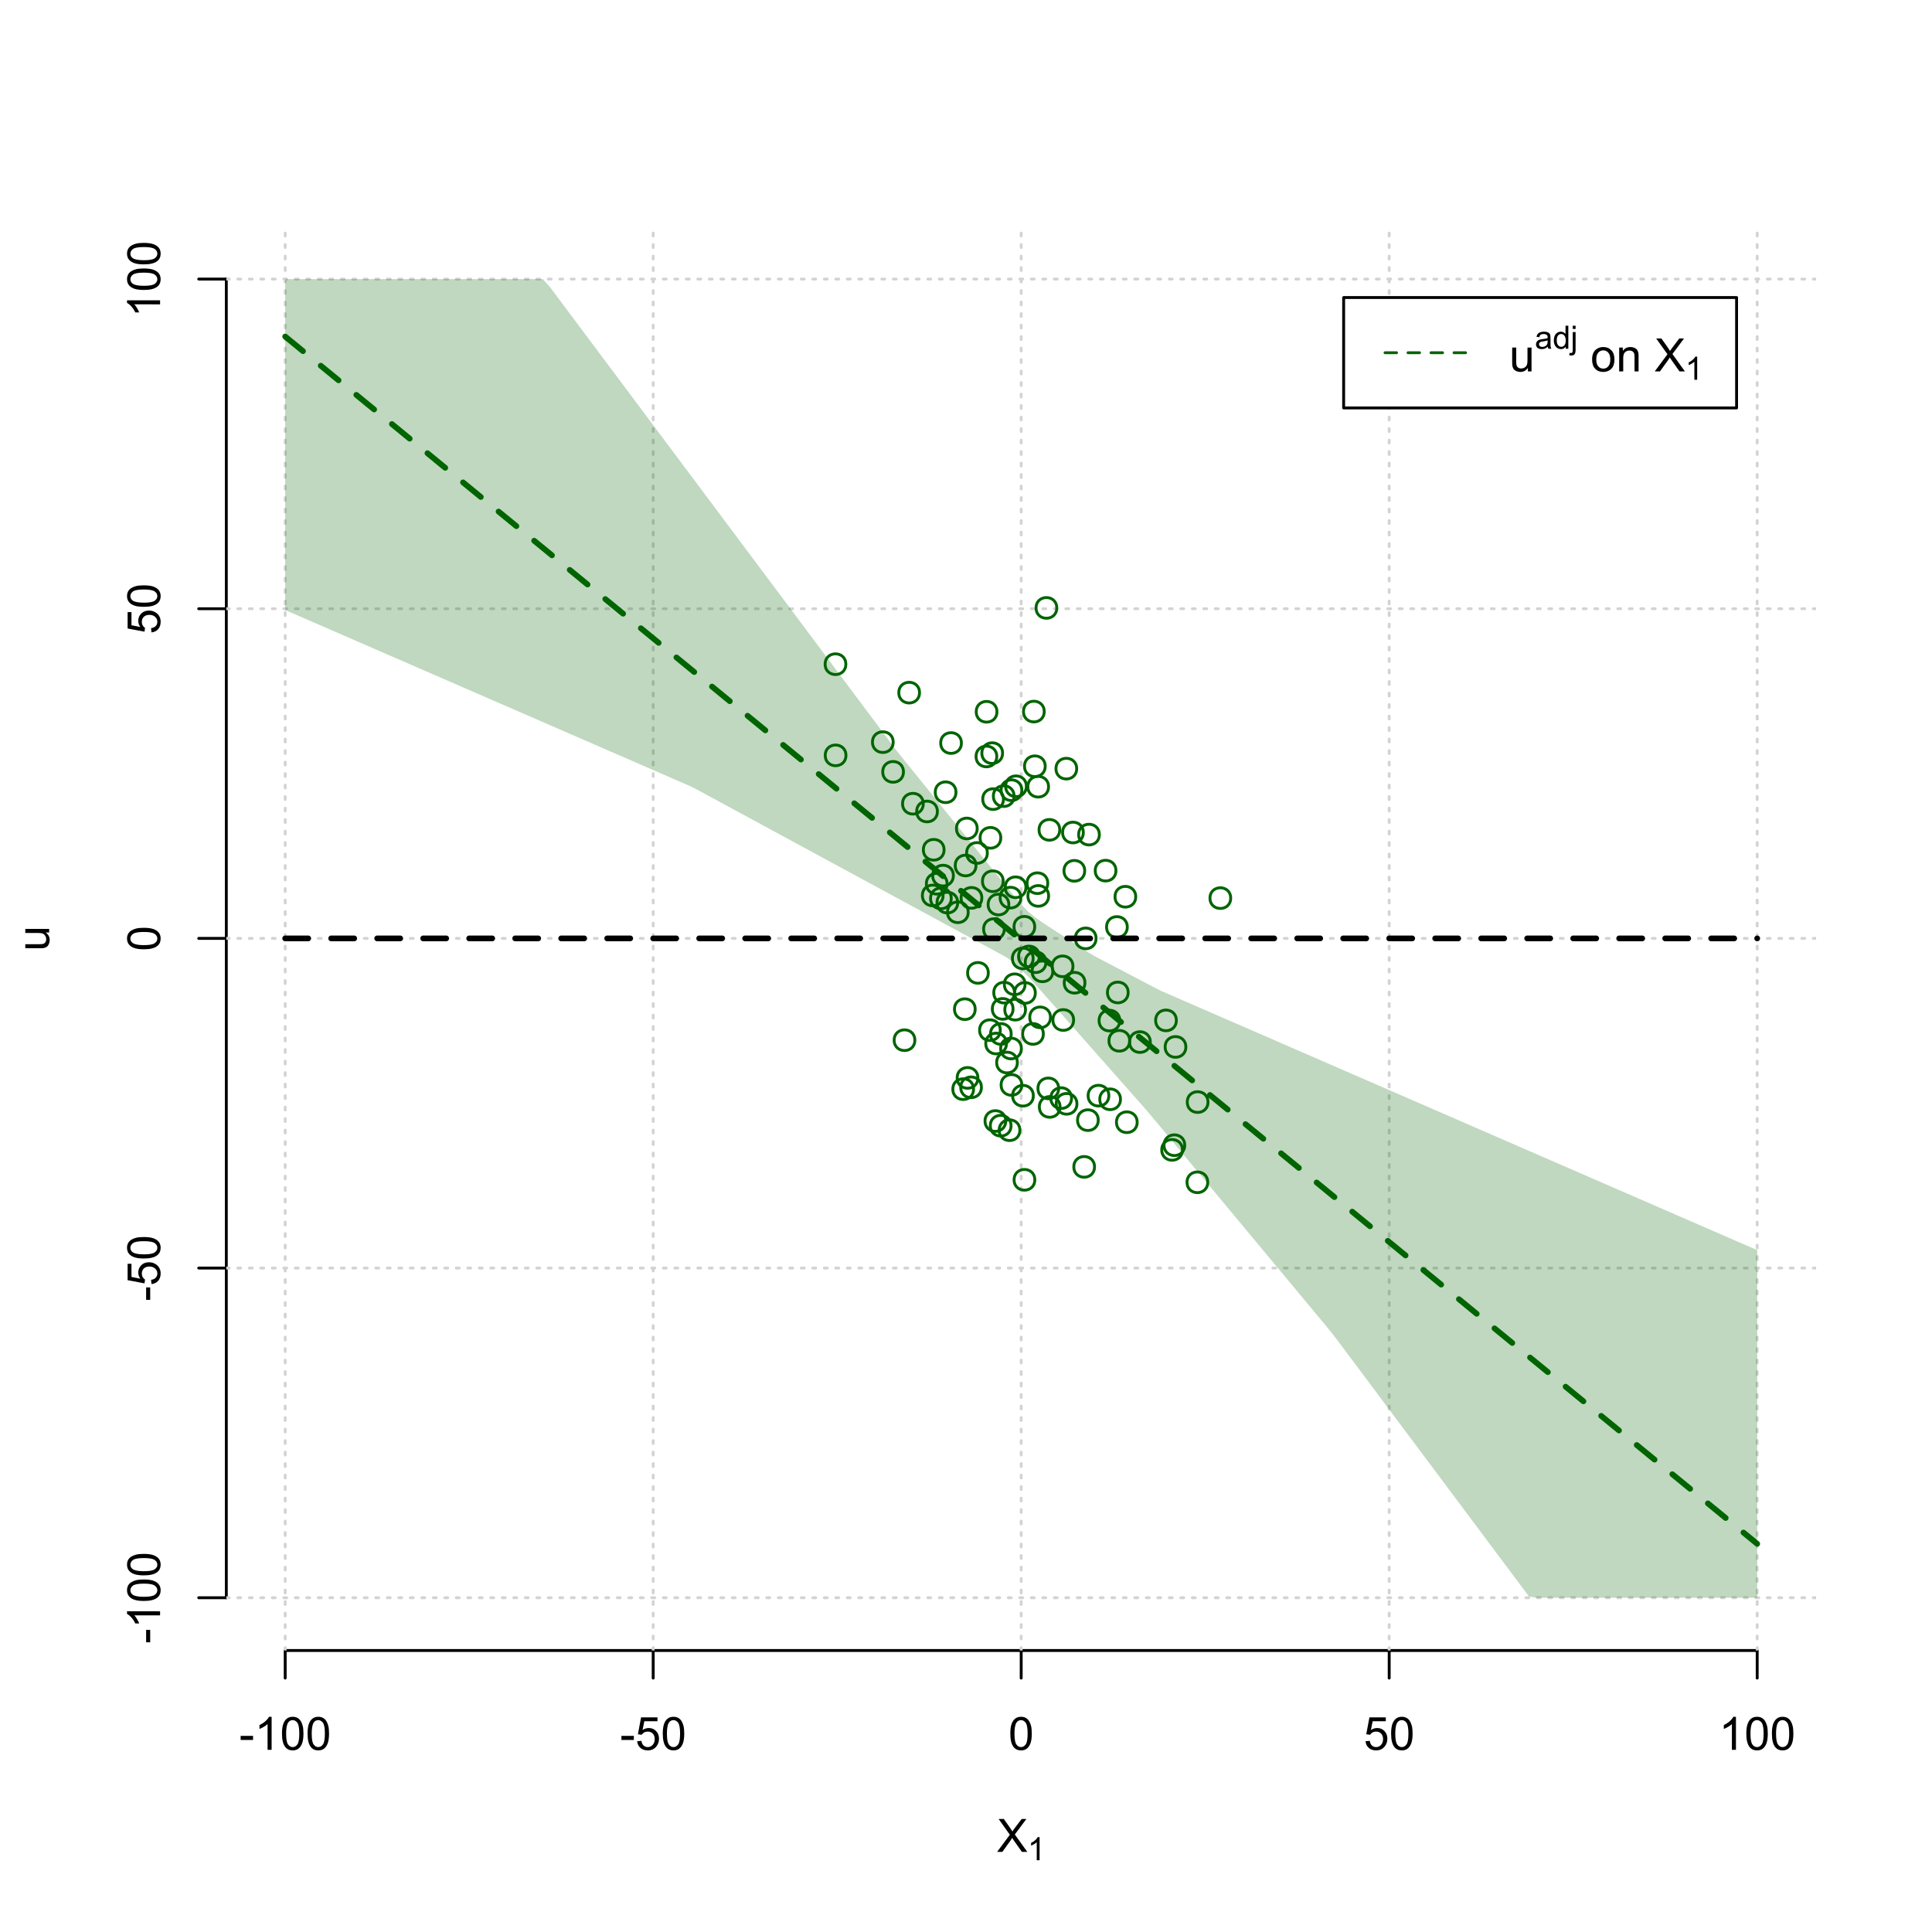 <?xml version="1.0" encoding="UTF-8"?>
<svg xmlns="http://www.w3.org/2000/svg" xmlns:xlink="http://www.w3.org/1999/xlink" width="504pt" height="504pt" viewBox="0 0 504 504" version="1.1">
<defs>
<g>
<symbol overflow="visible" id="glyph0-0">
<path style="stroke:none;" d="M 1.5 0 L 1.5 -7.5 L 7.5 -7.5 L 7.5 0 Z M 1.688 -0.188 L 7.312 -0.188 L 7.312 -7.312 L 1.688 -7.312 Z M 1.688 -0.188 "/>
</symbol>
<symbol overflow="visible" id="glyph0-1">
<path style="stroke:none;" d="M 0.055 0 L 3.375 -4.477 L 0.445 -8.59 L 1.797 -8.59 L 3.359 -6.387 C 3.68 -5.93 3.91 -5.578 4.047 -5.332 C 4.238 -5.645 4.465 -5.969 4.727 -6.312 L 6.457 -8.59 L 7.695 -8.59 L 4.676 -4.539 L 7.93 0 L 6.523 0 L 4.359 -3.062 C 4.238 -3.238 4.113 -3.43 3.984 -3.641 C 3.789 -3.324 3.652 -3.109 3.574 -2.992 L 1.418 0 Z M 0.055 0 "/>
</symbol>
<symbol overflow="visible" id="glyph0-2">
<path style="stroke:none;" d="M 0.383 -2.578 L 0.383 -3.641 L 3.621 -3.641 L 3.621 -2.578 Z M 0.383 -2.578 "/>
</symbol>
<symbol overflow="visible" id="glyph0-3">
<path style="stroke:none;" d="M 4.469 0 L 3.414 0 L 3.414 -6.719 C 3.16 -6.477 2.828 -6.234 2.414 -5.996 C 2 -5.75 1.629 -5.57 1.305 -5.449 L 1.305 -6.469 C 1.895 -6.742 2.41 -7.078 2.852 -7.477 C 3.293 -7.871 3.605 -8.254 3.789 -8.625 L 4.469 -8.625 Z M 4.469 0 "/>
</symbol>
<symbol overflow="visible" id="glyph0-4">
<path style="stroke:none;" d="M 0.5 -4.234 C 0.496 -5.246 0.602 -6.062 0.812 -6.688 C 1.02 -7.305 1.328 -7.785 1.742 -8.121 C 2.148 -8.457 2.668 -8.625 3.297 -8.625 C 3.758 -8.625 4.164 -8.531 4.512 -8.348 C 4.855 -8.16 5.141 -7.891 5.371 -7.543 C 5.594 -7.191 5.773 -6.766 5.906 -6.266 C 6.035 -5.762 6.098 -5.086 6.102 -4.234 C 6.098 -3.227 5.996 -2.414 5.789 -1.797 C 5.578 -1.176 5.266 -0.695 4.859 -0.359 C 4.445 -0.02 3.926 0.145 3.297 0.148 C 2.465 0.145 1.816 -0.148 1.348 -0.742 C 0.781 -1.457 0.496 -2.621 0.5 -4.234 Z M 1.582 -4.234 C 1.582 -2.824 1.746 -1.887 2.074 -1.418 C 2.402 -0.949 2.809 -0.715 3.297 -0.719 C 3.777 -0.715 4.184 -0.949 4.52 -1.422 C 4.848 -1.887 5.016 -2.824 5.016 -4.234 C 5.016 -5.648 4.848 -6.59 4.52 -7.055 C 4.184 -7.516 3.773 -7.746 3.289 -7.75 C 2.801 -7.746 2.414 -7.543 2.125 -7.137 C 1.762 -6.613 1.582 -5.645 1.582 -4.234 Z M 1.582 -4.234 "/>
</symbol>
<symbol overflow="visible" id="glyph0-5">
<path style="stroke:none;" d="M 0.5 -2.25 L 1.605 -2.344 C 1.684 -1.805 1.871 -1.398 2.176 -1.125 C 2.473 -0.852 2.836 -0.715 3.258 -0.719 C 3.766 -0.715 4.195 -0.906 4.547 -1.293 C 4.898 -1.672 5.074 -2.18 5.074 -2.82 C 5.074 -3.414 4.902 -3.891 4.566 -4.242 C 4.227 -4.59 3.785 -4.762 3.242 -4.766 C 2.898 -4.762 2.594 -4.684 2.32 -4.531 C 2.047 -4.375 1.832 -4.176 1.676 -3.93 L 0.688 -4.062 L 1.516 -8.473 L 5.789 -8.473 L 5.789 -7.465 L 2.359 -7.465 L 1.898 -5.156 C 2.414 -5.516 2.953 -5.695 3.523 -5.695 C 4.27 -5.695 4.902 -5.434 5.422 -4.914 C 5.934 -4.395 6.191 -3.727 6.195 -2.914 C 6.191 -2.133 5.965 -1.461 5.516 -0.898 C 4.961 -0.199 4.211 0.145 3.258 0.148 C 2.477 0.145 1.836 -0.07 1.344 -0.508 C 0.844 -0.941 0.562 -1.523 0.5 -2.25 Z M 0.5 -2.25 "/>
</symbol>
<symbol overflow="visible" id="glyph0-6">
<path style="stroke:none;" d="M 4.867 0 L 4.867 -0.914 C 4.379 -0.211 3.723 0.141 2.895 0.141 C 2.527 0.141 2.184 0.07 1.867 -0.07 C 1.547 -0.211 1.309 -0.387 1.156 -0.602 C 1 -0.812 0.895 -1.074 0.832 -1.383 C 0.785 -1.59 0.762 -1.918 0.766 -2.367 L 0.766 -6.223 L 1.82 -6.223 L 1.82 -2.773 C 1.816 -2.219 1.84 -1.848 1.887 -1.656 C 1.949 -1.379 2.09 -1.16 2.309 -1.004 C 2.523 -0.84 2.789 -0.762 3.105 -0.766 C 3.418 -0.762 3.715 -0.844 3.996 -1.008 C 4.273 -1.172 4.469 -1.391 4.586 -1.672 C 4.699 -1.949 4.758 -2.355 4.758 -2.891 L 4.758 -6.223 L 5.812 -6.223 L 5.812 0 Z M 4.867 0 "/>
</symbol>
<symbol overflow="visible" id="glyph0-7">
<path style="stroke:none;" d=""/>
</symbol>
<symbol overflow="visible" id="glyph0-8">
<path style="stroke:none;" d="M 0.398 -3.109 C 0.398 -4.262 0.719 -5.117 1.359 -5.672 C 1.895 -6.133 2.547 -6.363 3.316 -6.363 C 4.172 -6.363 4.871 -6.082 5.414 -5.52 C 5.953 -4.957 6.223 -4.184 6.227 -3.199 C 6.223 -2.398 6.102 -1.766 5.867 -1.309 C 5.625 -0.848 5.277 -0.492 4.82 -0.238 C 4.359 0.016 3.859 0.141 3.316 0.141 C 2.441 0.141 1.734 -0.137 1.203 -0.695 C 0.664 -1.254 0.398 -2.059 0.398 -3.109 Z M 1.484 -3.109 C 1.48 -2.309 1.656 -1.711 2.004 -1.32 C 2.348 -0.922 2.785 -0.727 3.316 -0.727 C 3.84 -0.727 4.273 -0.926 4.621 -1.324 C 4.969 -1.723 5.145 -2.328 5.145 -3.148 C 5.145 -3.914 4.969 -4.496 4.617 -4.895 C 4.266 -5.289 3.832 -5.488 3.316 -5.492 C 2.785 -5.488 2.348 -5.293 2.004 -4.898 C 1.656 -4.5 1.48 -3.902 1.484 -3.109 Z M 1.484 -3.109 "/>
</symbol>
<symbol overflow="visible" id="glyph0-9">
<path style="stroke:none;" d="M 0.789 0 L 0.789 -6.223 L 1.742 -6.223 L 1.742 -5.336 C 2.195 -6.02 2.855 -6.363 3.719 -6.363 C 4.09 -6.363 4.434 -6.293 4.754 -6.16 C 5.066 -6.023 5.305 -5.848 5.461 -5.633 C 5.617 -5.41 5.727 -5.152 5.789 -4.852 C 5.828 -4.656 5.848 -4.312 5.848 -3.828 L 5.848 0 L 4.793 0 L 4.793 -3.785 C 4.793 -4.215 4.75 -4.535 4.668 -4.75 C 4.586 -4.961 4.441 -5.129 4.234 -5.258 C 4.023 -5.383 3.777 -5.449 3.5 -5.449 C 3.047 -5.449 2.66 -5.305 2.332 -5.02 C 2.004 -4.734 1.84 -4.195 1.844 -3.398 L 1.844 0 Z M 0.789 0 "/>
</symbol>
<symbol overflow="visible" id="glyph1-0">
<path style="stroke:none;" d="M 1.051 0 L 1.051 -5.25 L 5.25 -5.25 L 5.25 0 Z M 1.18 -0.133 L 5.117 -0.133 L 5.117 -5.117 L 1.18 -5.117 Z M 1.18 -0.133 "/>
</symbol>
<symbol overflow="visible" id="glyph1-1">
<path style="stroke:none;" d="M 3.129 0 L 2.391 0 L 2.391 -4.703 C 2.211 -4.531 1.977 -4.363 1.691 -4.195 C 1.398 -4.023 1.141 -3.895 0.914 -3.812 L 0.914 -4.527 C 1.328 -4.719 1.688 -4.953 1.996 -5.234 C 2.305 -5.508 2.523 -5.777 2.652 -6.039 L 3.129 -6.039 Z M 3.129 0 "/>
</symbol>
<symbol overflow="visible" id="glyph1-2">
<path style="stroke:none;" d="M 3.395 -0.539 C 3.117 -0.305 2.855 -0.137 2.605 -0.043 C 2.352 0.051 2.082 0.094 1.793 0.098 C 1.312 0.094 0.941 -0.02 0.688 -0.25 C 0.43 -0.48 0.305 -0.781 0.305 -1.148 C 0.305 -1.359 0.352 -1.551 0.449 -1.73 C 0.543 -1.902 0.668 -2.047 0.828 -2.156 C 0.984 -2.262 1.164 -2.34 1.363 -2.398 C 1.504 -2.434 1.723 -2.473 2.02 -2.512 C 2.609 -2.578 3.047 -2.664 3.336 -2.766 C 3.336 -2.867 3.34 -2.93 3.34 -2.957 C 3.34 -3.258 3.27 -3.469 3.129 -3.594 C 2.941 -3.758 2.66 -3.844 2.289 -3.844 C 1.941 -3.844 1.684 -3.781 1.52 -3.66 C 1.348 -3.535 1.227 -3.32 1.152 -3.016 L 0.43 -3.113 C 0.492 -3.418 0.602 -3.668 0.754 -3.863 C 0.902 -4.051 1.121 -4.199 1.406 -4.301 C 1.688 -4.402 2.016 -4.453 2.395 -4.453 C 2.766 -4.453 3.066 -4.406 3.301 -4.32 C 3.527 -4.23 3.699 -4.121 3.812 -3.992 C 3.918 -3.855 3.996 -3.691 4.043 -3.492 C 4.066 -3.363 4.078 -3.133 4.082 -2.809 L 4.082 -1.824 C 4.078 -1.137 4.094 -0.703 4.129 -0.523 C 4.156 -0.336 4.219 -0.164 4.316 0 L 3.543 0 C 3.465 -0.152 3.414 -0.332 3.395 -0.539 Z M 3.336 -2.188 C 3.062 -2.074 2.66 -1.98 2.129 -1.906 C 1.82 -1.859 1.605 -1.812 1.484 -1.758 C 1.355 -1.703 1.258 -1.621 1.191 -1.52 C 1.121 -1.41 1.09 -1.293 1.09 -1.168 C 1.09 -0.969 1.164 -0.805 1.312 -0.676 C 1.461 -0.543 1.68 -0.48 1.969 -0.48 C 2.25 -0.48 2.5 -0.539 2.727 -0.664 C 2.945 -0.785 3.109 -0.957 3.215 -1.176 C 3.293 -1.34 3.332 -1.586 3.336 -1.914 Z M 3.336 -2.188 "/>
</symbol>
<symbol overflow="visible" id="glyph1-3">
<path style="stroke:none;" d="M 3.379 0 L 3.379 -0.551 C 3.102 -0.121 2.695 0.094 2.16 0.098 C 1.812 0.094 1.492 0 1.203 -0.188 C 0.906 -0.379 0.68 -0.645 0.523 -0.988 C 0.359 -1.328 0.281 -1.723 0.285 -2.172 C 0.281 -2.605 0.355 -3 0.504 -3.355 C 0.648 -3.707 0.863 -3.977 1.156 -4.168 C 1.441 -4.355 1.766 -4.453 2.129 -4.453 C 2.387 -4.453 2.621 -4.395 2.828 -4.285 C 3.031 -4.172 3.199 -4.031 3.332 -3.855 L 3.332 -6.012 L 4.066 -6.012 L 4.066 0 Z M 1.047 -2.172 C 1.043 -1.613 1.16 -1.195 1.398 -0.922 C 1.629 -0.641 1.906 -0.504 2.23 -0.508 C 2.551 -0.504 2.824 -0.637 3.051 -0.902 C 3.273 -1.168 3.387 -1.57 3.391 -2.113 C 3.387 -2.707 3.273 -3.145 3.047 -3.426 C 2.816 -3.703 2.531 -3.844 2.199 -3.844 C 1.867 -3.844 1.594 -3.707 1.375 -3.441 C 1.152 -3.168 1.043 -2.746 1.047 -2.172 Z M 1.047 -2.172 "/>
</symbol>
<symbol overflow="visible" id="glyph1-4">
<path style="stroke:none;" d="M 0.551 -5.156 L 0.551 -6.012 L 1.289 -6.012 L 1.289 -5.156 Z M -0.387 1.691 L -0.246 1.062 C -0.098 1.098 0.016 1.117 0.102 1.121 C 0.25 1.117 0.363 1.066 0.438 0.969 C 0.512 0.867 0.551 0.621 0.551 0.223 L 0.551 -4.355 L 1.289 -4.355 L 1.289 0.238 C 1.289 0.773 1.219 1.148 1.078 1.359 C 0.898 1.633 0.602 1.77 0.191 1.77 C -0.008 1.77 -0.199 1.742 -0.387 1.691 Z M -0.387 1.691 "/>
</symbol>
<symbol overflow="visible" id="glyph2-0">
<path style="stroke:none;" d="M 0 -1.5 L -7.5 -1.5 L -7.5 -7.5 L 0 -7.5 Z M -0.188 -1.688 L -0.188 -7.312 L -7.312 -7.312 L -7.312 -1.688 Z M -0.188 -1.688 "/>
</symbol>
<symbol overflow="visible" id="glyph2-1">
<path style="stroke:none;" d="M 0 -4.867 L -0.914 -4.867 C -0.211 -4.379 0.141 -3.723 0.141 -2.895 C 0.141 -2.527 0.07 -2.184 -0.07 -1.867 C -0.211 -1.547 -0.387 -1.309 -0.598 -1.156 C -0.809 -1 -1.07 -0.895 -1.383 -0.832 C -1.59 -0.789 -1.918 -0.766 -2.367 -0.77 L -6.223 -0.77 L -6.223 -1.824 L -2.773 -1.824 C -2.219 -1.82 -1.848 -1.844 -1.656 -1.887 C -1.379 -1.949 -1.16 -2.09 -1.004 -2.309 C -0.84 -2.523 -0.762 -2.789 -0.766 -3.105 C -0.762 -3.418 -0.844 -3.715 -1.008 -3.996 C -1.172 -4.273 -1.391 -4.469 -1.672 -4.586 C -1.945 -4.699 -2.352 -4.758 -2.887 -4.758 L -6.223 -4.758 L -6.223 -5.812 L 0 -5.812 Z M 0 -4.867 "/>
</symbol>
<symbol overflow="visible" id="glyph2-2">
<path style="stroke:none;" d="M -2.578 -0.383 L -3.641 -0.383 L -3.641 -3.621 L -2.578 -3.621 Z M -2.578 -0.383 "/>
</symbol>
<symbol overflow="visible" id="glyph2-3">
<path style="stroke:none;" d="M 0 -4.469 L 0 -3.414 L -6.719 -3.418 C -6.477 -3.16 -6.234 -2.828 -5.996 -2.418 C -5.75 -2.004 -5.57 -1.633 -5.449 -1.309 L -6.469 -1.309 C -6.742 -1.895 -7.078 -2.41 -7.477 -2.852 C -7.871 -3.293 -8.254 -3.605 -8.625 -3.793 L -8.625 -4.473 Z M 0 -4.469 "/>
</symbol>
<symbol overflow="visible" id="glyph2-4">
<path style="stroke:none;" d="M -4.234 -0.5 C -5.246 -0.496 -6.062 -0.602 -6.688 -0.812 C -7.305 -1.02 -7.785 -1.328 -8.121 -1.742 C -8.457 -2.152 -8.625 -2.672 -8.625 -3.301 C -8.625 -3.758 -8.531 -4.164 -8.348 -4.512 C -8.16 -4.859 -7.891 -5.145 -7.543 -5.371 C -7.191 -5.594 -6.766 -5.773 -6.266 -5.906 C -5.762 -6.035 -5.086 -6.098 -4.234 -6.102 C -3.223 -6.098 -2.41 -5.996 -1.793 -5.789 C -1.176 -5.578 -0.695 -5.266 -0.359 -4.859 C -0.02 -4.445 0.145 -3.926 0.148 -3.297 C 0.145 -2.465 -0.148 -1.816 -0.742 -1.348 C -1.457 -0.781 -2.621 -0.496 -4.234 -0.5 Z M -4.234 -1.582 C -2.824 -1.582 -1.887 -1.746 -1.418 -2.074 C -0.949 -2.402 -0.715 -2.809 -0.719 -3.297 C -0.715 -3.777 -0.949 -4.184 -1.422 -4.52 C -1.887 -4.848 -2.824 -5.016 -4.234 -5.016 C -5.648 -5.016 -6.59 -4.848 -7.055 -4.52 C -7.516 -4.188 -7.746 -3.777 -7.75 -3.289 C -7.746 -2.801 -7.543 -2.414 -7.137 -2.129 C -6.613 -1.762 -5.645 -1.582 -4.234 -1.582 Z M -4.234 -1.582 "/>
</symbol>
<symbol overflow="visible" id="glyph2-5">
<path style="stroke:none;" d="M -2.25 -0.5 L -2.344 -1.605 C -1.805 -1.684 -1.398 -1.871 -1.125 -2.176 C -0.852 -2.473 -0.715 -2.836 -0.719 -3.258 C -0.715 -3.766 -0.906 -4.195 -1.293 -4.547 C -1.672 -4.898 -2.18 -5.074 -2.816 -5.074 C -3.414 -5.074 -3.891 -4.902 -4.242 -4.566 C -4.59 -4.227 -4.762 -3.785 -4.766 -3.242 C -4.762 -2.898 -4.684 -2.594 -4.531 -2.32 C -4.375 -2.047 -4.176 -1.832 -3.93 -1.676 L -4.062 -0.688 L -8.473 -1.52 L -8.473 -5.789 L -7.465 -5.789 L -7.465 -2.363 L -5.156 -1.898 C -5.516 -2.414 -5.695 -2.953 -5.695 -3.523 C -5.695 -4.27 -5.434 -4.902 -4.914 -5.422 C -4.395 -5.934 -3.727 -6.191 -2.91 -6.195 C -2.133 -6.191 -1.461 -5.965 -0.895 -5.516 C -0.199 -4.961 0.145 -4.211 0.148 -3.258 C 0.145 -2.477 -0.07 -1.836 -0.508 -1.344 C -0.941 -0.848 -1.523 -0.566 -2.25 -0.5 Z M -2.25 -0.5 "/>
</symbol>
</g>
<clipPath id="clip1">
  <path d="M 74 59.039 L 75 59.039 L 75 430.559 L 74 430.559 Z M 74 59.039 "/>
</clipPath>
<clipPath id="clip2">
  <path d="M 170 59.039 L 171 59.039 L 171 430.559 L 170 430.559 Z M 170 59.039 "/>
</clipPath>
<clipPath id="clip3">
  <path d="M 266 59.039 L 267 59.039 L 267 430.559 L 266 430.559 Z M 266 59.039 "/>
</clipPath>
<clipPath id="clip4">
  <path d="M 362 59.039 L 363 59.039 L 363 430.559 L 362 430.559 Z M 362 59.039 "/>
</clipPath>
<clipPath id="clip5">
  <path d="M 458 59.039 L 459 59.039 L 459 430.559 L 458 430.559 Z M 458 59.039 "/>
</clipPath>
<clipPath id="clip6">
  <path d="M 59.039 416 L 473.758 416 L 473.758 418 L 59.039 418 Z M 59.039 416 "/>
</clipPath>
<clipPath id="clip7">
  <path d="M 59.039 330 L 473.758 330 L 473.758 332 L 59.039 332 Z M 59.039 330 "/>
</clipPath>
<clipPath id="clip8">
  <path d="M 59.039 244 L 473.758 244 L 473.758 246 L 59.039 246 Z M 59.039 244 "/>
</clipPath>
<clipPath id="clip9">
  <path d="M 59.039 158 L 473.758 158 L 473.758 160 L 59.039 160 Z M 59.039 158 "/>
</clipPath>
<clipPath id="clip10">
  <path d="M 59.039 72 L 473.758 72 L 473.758 74 L 59.039 74 Z M 59.039 72 "/>
</clipPath>
</defs>
<g id="surface2496">
<rect x="0" y="0" width="504" height="504" style="fill:rgb(100%,100%,100%);fill-opacity:1;stroke:none;"/>
<g style="fill:rgb(0%,0%,0%);fill-opacity:1;">
  <use xlink:href="#glyph0-1" x="260.062" y="483.102"/>
</g>
<g style="fill:rgb(0%,0%,0%);fill-opacity:1;">
  <use xlink:href="#glyph1-1" x="268.066" y="485.281"/>
</g>
<g style="fill:rgb(0%,0%,0%);fill-opacity:1;">
  <use xlink:href="#glyph2-1" x="12.82" y="248.137"/>
</g>
<path style="fill:none;stroke-width:0.75;stroke-linecap:round;stroke-linejoin:round;stroke:rgb(0%,0%,0%);stroke-opacity:1;stroke-miterlimit:10;" d="M 74.398 430.559 L 458.398 430.559 "/>
<path style="fill:none;stroke-width:0.75;stroke-linecap:round;stroke-linejoin:round;stroke:rgb(0%,0%,0%);stroke-opacity:1;stroke-miterlimit:10;" d="M 74.398 430.559 L 74.398 437.762 "/>
<path style="fill:none;stroke-width:0.75;stroke-linecap:round;stroke-linejoin:round;stroke:rgb(0%,0%,0%);stroke-opacity:1;stroke-miterlimit:10;" d="M 170.398 430.559 L 170.398 437.762 "/>
<path style="fill:none;stroke-width:0.75;stroke-linecap:round;stroke-linejoin:round;stroke:rgb(0%,0%,0%);stroke-opacity:1;stroke-miterlimit:10;" d="M 266.398 430.559 L 266.398 437.762 "/>
<path style="fill:none;stroke-width:0.75;stroke-linecap:round;stroke-linejoin:round;stroke:rgb(0%,0%,0%);stroke-opacity:1;stroke-miterlimit:10;" d="M 362.398 430.559 L 362.398 437.762 "/>
<path style="fill:none;stroke-width:0.75;stroke-linecap:round;stroke-linejoin:round;stroke:rgb(0%,0%,0%);stroke-opacity:1;stroke-miterlimit:10;" d="M 458.398 430.559 L 458.398 437.762 "/>
<g style="fill:rgb(0%,0%,0%);fill-opacity:1;">
  <use xlink:href="#glyph0-2" x="62.391" y="456.48"/>
  <use xlink:href="#glyph0-3" x="66.387" y="456.48"/>
  <use xlink:href="#glyph0-4" x="73.061" y="456.48"/>
  <use xlink:href="#glyph0-4" x="79.734" y="456.48"/>
</g>
<g style="fill:rgb(0%,0%,0%);fill-opacity:1;">
  <use xlink:href="#glyph0-2" x="161.727" y="456.48"/>
  <use xlink:href="#glyph0-5" x="165.723" y="456.48"/>
  <use xlink:href="#glyph0-4" x="172.396" y="456.48"/>
</g>
<g style="fill:rgb(0%,0%,0%);fill-opacity:1;">
  <use xlink:href="#glyph0-4" x="263.062" y="456.48"/>
</g>
<g style="fill:rgb(0%,0%,0%);fill-opacity:1;">
  <use xlink:href="#glyph0-5" x="355.727" y="456.48"/>
  <use xlink:href="#glyph0-4" x="362.4" y="456.48"/>
</g>
<g style="fill:rgb(0%,0%,0%);fill-opacity:1;">
  <use xlink:href="#glyph0-3" x="448.387" y="456.48"/>
  <use xlink:href="#glyph0-4" x="455.061" y="456.48"/>
  <use xlink:href="#glyph0-4" x="461.734" y="456.48"/>
</g>
<path style="fill:none;stroke-width:0.75;stroke-linecap:round;stroke-linejoin:round;stroke:rgb(0%,0%,0%);stroke-opacity:1;stroke-miterlimit:10;" d="M 59.039 416.801 L 59.039 72.801 "/>
<path style="fill:none;stroke-width:0.75;stroke-linecap:round;stroke-linejoin:round;stroke:rgb(0%,0%,0%);stroke-opacity:1;stroke-miterlimit:10;" d="M 59.039 416.801 L 51.84 416.801 "/>
<path style="fill:none;stroke-width:0.75;stroke-linecap:round;stroke-linejoin:round;stroke:rgb(0%,0%,0%);stroke-opacity:1;stroke-miterlimit:10;" d="M 59.039 330.801 L 51.84 330.801 "/>
<path style="fill:none;stroke-width:0.75;stroke-linecap:round;stroke-linejoin:round;stroke:rgb(0%,0%,0%);stroke-opacity:1;stroke-miterlimit:10;" d="M 59.039 244.801 L 51.84 244.801 "/>
<path style="fill:none;stroke-width:0.75;stroke-linecap:round;stroke-linejoin:round;stroke:rgb(0%,0%,0%);stroke-opacity:1;stroke-miterlimit:10;" d="M 59.039 158.801 L 51.84 158.801 "/>
<path style="fill:none;stroke-width:0.75;stroke-linecap:round;stroke-linejoin:round;stroke:rgb(0%,0%,0%);stroke-opacity:1;stroke-miterlimit:10;" d="M 59.039 72.801 L 51.84 72.801 "/>
<g style="fill:rgb(0%,0%,0%);fill-opacity:1;">
  <use xlink:href="#glyph2-2" x="41.762" y="428.809"/>
  <use xlink:href="#glyph2-3" x="41.762" y="424.812"/>
  <use xlink:href="#glyph2-4" x="41.762" y="418.139"/>
  <use xlink:href="#glyph2-4" x="41.762" y="411.465"/>
</g>
<g style="fill:rgb(0%,0%,0%);fill-opacity:1;">
  <use xlink:href="#glyph2-2" x="41.762" y="339.473"/>
  <use xlink:href="#glyph2-5" x="41.762" y="335.477"/>
  <use xlink:href="#glyph2-4" x="41.762" y="328.803"/>
</g>
<g style="fill:rgb(0%,0%,0%);fill-opacity:1;">
  <use xlink:href="#glyph2-4" x="41.762" y="248.137"/>
</g>
<g style="fill:rgb(0%,0%,0%);fill-opacity:1;">
  <use xlink:href="#glyph2-5" x="41.762" y="165.473"/>
  <use xlink:href="#glyph2-4" x="41.762" y="158.799"/>
</g>
<g style="fill:rgb(0%,0%,0%);fill-opacity:1;">
  <use xlink:href="#glyph2-3" x="41.762" y="82.812"/>
  <use xlink:href="#glyph2-4" x="41.762" y="76.139"/>
  <use xlink:href="#glyph2-4" x="41.762" y="69.465"/>
</g>
<g clip-path="url(#clip1)" clip-rule="nonzero">
<path style="fill:none;stroke-width:0.75;stroke-linecap:round;stroke-linejoin:round;stroke:rgb(82.745%,82.745%,82.745%);stroke-opacity:1;stroke-dasharray:0.75,2.25;stroke-miterlimit:10;" d="M 74.398 430.559 L 74.398 59.039 "/>
</g>
<g clip-path="url(#clip2)" clip-rule="nonzero">
<path style="fill:none;stroke-width:0.75;stroke-linecap:round;stroke-linejoin:round;stroke:rgb(82.745%,82.745%,82.745%);stroke-opacity:1;stroke-dasharray:0.75,2.25;stroke-miterlimit:10;" d="M 170.398 430.559 L 170.398 59.039 "/>
</g>
<g clip-path="url(#clip3)" clip-rule="nonzero">
<path style="fill:none;stroke-width:0.75;stroke-linecap:round;stroke-linejoin:round;stroke:rgb(82.745%,82.745%,82.745%);stroke-opacity:1;stroke-dasharray:0.75,2.25;stroke-miterlimit:10;" d="M 266.398 430.559 L 266.398 59.039 "/>
</g>
<g clip-path="url(#clip4)" clip-rule="nonzero">
<path style="fill:none;stroke-width:0.75;stroke-linecap:round;stroke-linejoin:round;stroke:rgb(82.745%,82.745%,82.745%);stroke-opacity:1;stroke-dasharray:0.75,2.25;stroke-miterlimit:10;" d="M 362.398 430.559 L 362.398 59.039 "/>
</g>
<g clip-path="url(#clip5)" clip-rule="nonzero">
<path style="fill:none;stroke-width:0.75;stroke-linecap:round;stroke-linejoin:round;stroke:rgb(82.745%,82.745%,82.745%);stroke-opacity:1;stroke-dasharray:0.75,2.25;stroke-miterlimit:10;" d="M 458.398 430.559 L 458.398 59.039 "/>
</g>
<g clip-path="url(#clip6)" clip-rule="nonzero">
<path style="fill:none;stroke-width:0.75;stroke-linecap:round;stroke-linejoin:round;stroke:rgb(82.745%,82.745%,82.745%);stroke-opacity:1;stroke-dasharray:0.75,2.25;stroke-miterlimit:10;" d="M 59.039 416.801 L 473.762 416.801 "/>
</g>
<g clip-path="url(#clip7)" clip-rule="nonzero">
<path style="fill:none;stroke-width:0.75;stroke-linecap:round;stroke-linejoin:round;stroke:rgb(82.745%,82.745%,82.745%);stroke-opacity:1;stroke-dasharray:0.75,2.25;stroke-miterlimit:10;" d="M 59.039 330.801 L 473.762 330.801 "/>
</g>
<g clip-path="url(#clip8)" clip-rule="nonzero">
<path style="fill:none;stroke-width:0.75;stroke-linecap:round;stroke-linejoin:round;stroke:rgb(82.745%,82.745%,82.745%);stroke-opacity:1;stroke-dasharray:0.75,2.25;stroke-miterlimit:10;" d="M 59.039 244.801 L 473.762 244.801 "/>
</g>
<g clip-path="url(#clip9)" clip-rule="nonzero">
<path style="fill:none;stroke-width:0.75;stroke-linecap:round;stroke-linejoin:round;stroke:rgb(82.745%,82.745%,82.745%);stroke-opacity:1;stroke-dasharray:0.75,2.25;stroke-miterlimit:10;" d="M 59.039 158.801 L 473.762 158.801 "/>
</g>
<g clip-path="url(#clip10)" clip-rule="nonzero">
<path style="fill:none;stroke-width:0.75;stroke-linecap:round;stroke-linejoin:round;stroke:rgb(82.745%,82.745%,82.745%);stroke-opacity:1;stroke-dasharray:0.75,2.25;stroke-miterlimit:10;" d="M 59.039 72.801 L 473.762 72.801 "/>
</g>
<path style=" stroke:none;fill-rule:nonzero;fill:rgb(0%,39.216%,0%);fill-opacity:0.251;" d="M 74.398 72.801 L 141.602 72.801 L 143.52 74.961 L 145.441 77.527 L 147.359 80.098 L 149.281 82.664 L 151.199 85.23 L 153.121 87.801 L 155.039 90.367 L 156.961 92.938 L 158.879 95.504 L 160.801 98.07 L 162.719 100.641 L 164.641 103.207 L 166.559 105.773 L 168.48 108.344 L 170.398 110.91 L 172.32 113.48 L 174.238 116.047 L 176.16 118.613 L 178.078 121.184 L 181.922 126.316 L 183.84 128.887 L 185.762 131.453 L 187.68 134.023 L 189.602 136.59 L 191.52 139.156 L 193.441 141.727 L 195.359 144.293 L 197.281 146.859 L 199.199 149.43 L 201.121 151.996 L 203.039 154.566 L 204.961 157.133 L 206.879 159.699 L 208.801 162.27 L 210.719 164.836 L 212.641 167.402 L 214.559 169.973 L 216.48 172.539 L 218.398 175.109 L 220.32 177.676 L 222.238 180.242 L 224.16 182.812 L 226.078 185.379 L 228 187.945 L 229.922 190.516 L 231.84 193.082 L 233.762 195.652 L 235.68 198.055 L 237.602 200.426 L 239.52 202.801 L 241.441 205.176 L 243.359 207.547 L 245.281 209.922 L 247.199 212.297 L 249.121 214.672 L 251.039 217.043 L 252.961 219.418 L 254.879 221.793 L 256.801 224.164 L 258.719 226.539 L 260.641 228.914 L 262.559 231.289 L 264.48 233.66 L 266.398 235.906 L 268.32 237.922 L 270.238 239.445 L 272.16 240.797 L 274.078 242.051 L 276 243.301 L 277.922 244.555 L 279.84 245.805 L 281.762 247.059 L 283.68 248.309 L 285.602 249.461 L 287.52 250.469 L 289.441 251.473 L 291.359 252.48 L 293.281 253.484 L 295.199 254.492 L 297.121 255.496 L 299.039 256.504 L 300.961 257.508 L 302.879 258.492 L 304.801 259.324 L 306.719 260.16 L 308.641 260.996 L 310.559 261.832 L 312.48 262.664 L 314.398 263.5 L 316.32 264.336 L 318.238 265.172 L 320.16 266.004 L 322.078 266.84 L 324 267.676 L 325.922 268.508 L 327.84 269.344 L 329.762 270.18 L 331.68 271.016 L 333.602 271.848 L 335.52 272.684 L 337.441 273.52 L 339.359 274.355 L 341.281 275.188 L 343.199 276.023 L 345.121 276.859 L 347.039 277.695 L 348.961 278.527 L 350.879 279.363 L 352.801 280.199 L 354.719 281.031 L 356.641 281.867 L 358.559 282.703 L 360.48 283.539 L 362.398 284.371 L 364.32 285.207 L 366.238 286.043 L 368.16 286.879 L 370.078 287.711 L 373.922 289.383 L 375.84 290.219 L 377.762 291.051 L 379.68 291.887 L 381.602 292.723 L 383.52 293.555 L 385.441 294.391 L 387.359 295.227 L 389.281 296.062 L 391.199 296.895 L 393.121 297.73 L 395.039 298.566 L 396.961 299.402 L 398.879 300.234 L 400.801 301.07 L 402.719 301.906 L 404.641 302.742 L 406.559 303.574 L 408.48 304.41 L 410.398 305.246 L 412.32 306.078 L 414.238 306.914 L 416.16 307.75 L 418.078 308.586 L 420 309.418 L 421.922 310.254 L 423.84 311.09 L 425.762 311.926 L 427.68 312.758 L 429.602 313.594 L 431.52 314.43 L 433.441 315.266 L 435.359 316.098 L 437.281 316.934 L 439.199 317.77 L 441.121 318.602 L 443.039 319.438 L 444.961 320.273 L 446.879 321.109 L 448.801 321.941 L 450.719 322.777 L 452.641 323.613 L 454.559 324.449 L 456.48 325.281 L 458.398 326.117 L 458.398 416.801 L 400.801 416.801 L 398.879 416.488 L 396.961 413.922 L 395.039 411.352 L 393.121 408.785 L 391.199 406.215 L 389.281 403.648 L 387.359 401.082 L 385.441 398.512 L 383.52 395.945 L 381.602 393.379 L 379.68 390.809 L 377.762 388.242 L 375.84 385.672 L 373.922 383.105 L 372 380.539 L 370.078 377.969 L 368.16 375.402 L 366.238 372.836 L 364.32 370.266 L 362.398 367.699 L 360.48 365.129 L 358.559 362.562 L 356.641 359.996 L 354.719 357.426 L 352.801 354.859 L 350.879 352.293 L 348.961 349.723 L 347.039 347.246 L 345.121 344.922 L 343.199 342.613 L 341.281 340.305 L 339.359 338 L 337.441 335.691 L 335.52 333.383 L 333.602 331.078 L 331.68 328.77 L 329.762 326.461 L 327.84 324.156 L 325.922 321.848 L 324 319.539 L 322.078 317.234 L 320.16 314.926 L 318.238 312.617 L 316.32 310.312 L 314.398 308.004 L 312.48 305.695 L 310.559 303.391 L 308.641 301.082 L 306.719 298.773 L 304.801 296.469 L 302.879 294.16 L 300.961 291.852 L 299.039 289.57 L 297.121 287.398 L 295.199 285.227 L 293.281 283.055 L 291.359 280.879 L 289.441 278.707 L 287.52 276.535 L 285.602 274.363 L 283.68 272.191 L 281.762 270.02 L 279.84 267.848 L 277.922 265.672 L 274.078 261.328 L 272.16 259.156 L 270.238 256.984 L 268.32 254.848 L 266.398 252.992 L 264.48 251.137 L 262.559 249.734 L 260.641 248.695 L 258.719 247.652 L 256.801 246.613 L 254.879 245.57 L 252.961 244.531 L 251.039 243.492 L 249.121 242.449 L 247.199 241.41 L 245.281 240.367 L 243.359 239.328 L 241.441 238.289 L 239.52 237.246 L 237.602 236.207 L 235.68 235.164 L 233.762 234.125 L 231.84 233.086 L 229.922 232.043 L 226.078 229.965 L 224.16 228.922 L 222.238 227.883 L 220.32 226.84 L 218.398 225.801 L 216.48 224.762 L 214.559 223.719 L 212.641 222.68 L 210.719 221.637 L 208.801 220.598 L 206.879 219.559 L 204.961 218.516 L 203.039 217.477 L 201.121 216.434 L 199.199 215.395 L 197.281 214.355 L 195.359 213.312 L 193.441 212.273 L 191.52 211.234 L 189.602 210.191 L 187.68 209.152 L 185.762 208.109 L 183.84 207.07 L 181.922 206.031 L 180 205.059 L 178.078 204.223 L 176.16 203.387 L 174.238 202.555 L 172.32 201.719 L 170.398 200.883 L 168.48 200.047 L 166.559 199.215 L 164.641 198.379 L 162.719 197.543 L 160.801 196.707 L 158.879 195.875 L 156.961 195.039 L 155.039 194.203 L 153.121 193.367 L 151.199 192.535 L 149.281 191.699 L 147.359 190.863 L 145.441 190.031 L 143.52 189.195 L 141.602 188.359 L 139.68 187.523 L 137.762 186.691 L 135.84 185.855 L 133.922 185.02 L 132 184.184 L 130.078 183.352 L 128.16 182.516 L 126.238 181.68 L 124.32 180.844 L 122.398 180.012 L 120.48 179.176 L 118.559 178.34 L 116.641 177.508 L 114.719 176.672 L 112.801 175.836 L 110.879 175 L 108.961 174.168 L 107.039 173.332 L 105.121 172.496 L 103.199 171.66 L 101.281 170.828 L 99.359 169.992 L 97.441 169.156 L 95.52 168.32 L 93.602 167.488 L 91.68 166.652 L 89.762 165.816 L 87.84 164.984 L 85.922 164.148 L 82.078 162.477 L 80.16 161.645 L 78.238 160.809 L 76.32 159.973 L 74.398 159.137 Z M 74.398 72.801 "/>
<path style="fill:none;stroke-width:0.75;stroke-linecap:round;stroke-linejoin:round;stroke:rgb(0%,39.216%,0%);stroke-opacity:1;stroke-miterlimit:10;" d="M 266.559 283.023 C 266.559 286.621 261.16 286.621 261.16 283.023 C 261.16 279.422 266.559 279.422 266.559 283.023 "/>
<path style="fill:none;stroke-width:0.75;stroke-linecap:round;stroke-linejoin:round;stroke:rgb(0%,39.216%,0%);stroke-opacity:1;stroke-miterlimit:10;" d="M 296.652 292.754 C 296.652 296.355 291.254 296.355 291.254 292.754 C 291.254 289.152 296.652 289.152 296.652 292.754 "/>
<path style="fill:none;stroke-width:0.75;stroke-linecap:round;stroke-linejoin:round;stroke:rgb(0%,39.216%,0%);stroke-opacity:1;stroke-miterlimit:10;" d="M 285.527 304.402 C 285.527 308.004 280.129 308.004 280.129 304.402 C 280.129 300.805 285.527 300.805 285.527 304.402 "/>
<path style="fill:none;stroke-width:0.75;stroke-linecap:round;stroke-linejoin:round;stroke:rgb(0%,39.216%,0%);stroke-opacity:1;stroke-miterlimit:10;" d="M 260.941 268.738 C 260.941 272.34 255.543 272.34 255.543 268.738 C 255.543 265.141 260.941 265.141 260.941 268.738 "/>
<path style="fill:none;stroke-width:0.75;stroke-linecap:round;stroke-linejoin:round;stroke:rgb(0%,39.216%,0%);stroke-opacity:1;stroke-miterlimit:10;" d="M 248.707 228.414 C 248.707 232.016 243.309 232.016 243.309 228.414 C 243.309 224.816 248.707 224.816 248.707 228.414 "/>
<path style="fill:none;stroke-width:0.75;stroke-linecap:round;stroke-linejoin:round;stroke:rgb(0%,39.216%,0%);stroke-opacity:1;stroke-miterlimit:10;" d="M 276.168 283.934 C 276.168 287.535 270.77 287.535 270.77 283.934 C 270.77 280.332 276.168 280.332 276.168 283.934 "/>
<path style="fill:none;stroke-width:0.75;stroke-linecap:round;stroke-linejoin:round;stroke:rgb(0%,39.216%,0%);stroke-opacity:1;stroke-miterlimit:10;" d="M 274.035 265.398 C 274.035 269 268.633 269 268.633 265.398 C 268.633 261.801 274.035 261.801 274.035 265.398 "/>
<path style="fill:none;stroke-width:0.75;stroke-linecap:round;stroke-linejoin:round;stroke:rgb(0%,39.216%,0%);stroke-opacity:1;stroke-miterlimit:10;" d="M 266.562 206.145 C 266.562 209.746 261.164 209.746 261.164 206.145 C 261.164 202.543 266.562 202.543 266.562 206.145 "/>
<path style="fill:none;stroke-width:0.75;stroke-linecap:round;stroke-linejoin:round;stroke:rgb(0%,39.216%,0%);stroke-opacity:1;stroke-miterlimit:10;" d="M 255.102 281.191 C 255.102 284.793 249.699 284.793 249.699 281.191 C 249.699 277.59 255.102 277.59 255.102 281.191 "/>
<path style="fill:none;stroke-width:0.75;stroke-linecap:round;stroke-linejoin:round;stroke:rgb(0%,39.216%,0%);stroke-opacity:1;stroke-miterlimit:10;" d="M 247.062 230.543 C 247.062 234.141 241.664 234.141 241.664 230.543 C 241.664 226.941 247.062 226.941 247.062 230.543 "/>
<path style="fill:none;stroke-width:0.75;stroke-linecap:round;stroke-linejoin:round;stroke:rgb(0%,39.216%,0%);stroke-opacity:1;stroke-miterlimit:10;" d="M 248.152 234.367 C 248.152 237.969 242.754 237.969 242.754 234.367 C 242.754 230.766 248.152 230.766 248.152 234.367 "/>
<path style="fill:none;stroke-width:0.75;stroke-linecap:round;stroke-linejoin:round;stroke:rgb(0%,39.216%,0%);stroke-opacity:1;stroke-miterlimit:10;" d="M 321.047 234.289 C 321.047 237.891 315.645 237.891 315.645 234.289 C 315.645 230.691 321.047 230.691 321.047 234.289 "/>
<path style="fill:none;stroke-width:0.75;stroke-linecap:round;stroke-linejoin:round;stroke:rgb(0%,39.216%,0%);stroke-opacity:1;stroke-miterlimit:10;" d="M 246.277 221.684 C 246.277 225.281 240.875 225.281 240.875 221.684 C 240.875 218.082 246.277 218.082 246.277 221.684 "/>
<path style="fill:none;stroke-width:0.75;stroke-linecap:round;stroke-linejoin:round;stroke:rgb(0%,39.216%,0%);stroke-opacity:1;stroke-miterlimit:10;" d="M 266.051 294.832 C 266.051 298.434 260.652 298.434 260.652 294.832 C 260.652 291.234 266.051 291.234 266.051 294.832 "/>
<path style="fill:none;stroke-width:0.75;stroke-linecap:round;stroke-linejoin:round;stroke:rgb(0%,39.216%,0%);stroke-opacity:1;stroke-miterlimit:10;" d="M 249.836 235.465 C 249.836 239.062 244.438 239.062 244.438 235.465 C 244.438 231.863 249.836 231.863 249.836 235.465 "/>
<path style="fill:none;stroke-width:0.75;stroke-linecap:round;stroke-linejoin:round;stroke:rgb(0%,39.216%,0%);stroke-opacity:1;stroke-miterlimit:10;" d="M 282.961 227.168 C 282.961 230.77 277.562 230.77 277.562 227.168 C 277.562 223.57 282.961 223.57 282.961 227.168 "/>
<path style="fill:none;stroke-width:0.75;stroke-linecap:round;stroke-linejoin:round;stroke:rgb(0%,39.216%,0%);stroke-opacity:1;stroke-miterlimit:10;" d="M 267.742 205.109 C 267.742 208.711 262.344 208.711 262.344 205.109 C 262.344 201.512 267.742 201.512 267.742 205.109 "/>
<path style="fill:none;stroke-width:0.75;stroke-linecap:round;stroke-linejoin:round;stroke:rgb(0%,39.216%,0%);stroke-opacity:1;stroke-miterlimit:10;" d="M 267.406 256.773 C 267.406 260.371 262.004 260.371 262.004 256.773 C 262.004 253.172 267.406 253.172 267.406 256.773 "/>
<path style="fill:none;stroke-width:0.75;stroke-linecap:round;stroke-linejoin:round;stroke:rgb(0%,39.216%,0%);stroke-opacity:1;stroke-miterlimit:10;" d="M 280.934 287.957 C 280.934 291.559 275.531 291.559 275.531 287.957 C 275.531 284.359 280.934 284.359 280.934 287.957 "/>
<path style="fill:none;stroke-width:0.75;stroke-linecap:round;stroke-linejoin:round;stroke:rgb(0%,39.216%,0%);stroke-opacity:1;stroke-miterlimit:10;" d="M 282.602 217.176 C 282.602 220.777 277.199 220.777 277.199 217.176 C 277.199 213.578 282.602 213.578 282.602 217.176 "/>
<path style="fill:none;stroke-width:0.75;stroke-linecap:round;stroke-linejoin:round;stroke:rgb(0%,39.216%,0%);stroke-opacity:1;stroke-miterlimit:10;" d="M 289.262 285.82 C 289.262 289.422 283.859 289.422 283.859 285.82 C 283.859 282.223 289.262 282.223 289.262 285.82 "/>
<path style="fill:none;stroke-width:0.75;stroke-linecap:round;stroke-linejoin:round;stroke:rgb(0%,39.216%,0%);stroke-opacity:1;stroke-miterlimit:10;" d="M 254.598 225.781 C 254.598 229.383 249.195 229.383 249.195 225.781 C 249.195 222.18 254.598 222.18 254.598 225.781 "/>
<path style="fill:none;stroke-width:0.75;stroke-linecap:round;stroke-linejoin:round;stroke:rgb(0%,39.216%,0%);stroke-opacity:1;stroke-miterlimit:10;" d="M 294.074 241.828 C 294.074 245.43 288.672 245.43 288.672 241.828 C 288.672 238.227 294.074 238.227 294.074 241.828 "/>
<path style="fill:none;stroke-width:0.75;stroke-linecap:round;stroke-linejoin:round;stroke:rgb(0%,39.216%,0%);stroke-opacity:1;stroke-miterlimit:10;" d="M 269.508 250.016 C 269.508 253.617 264.109 253.617 264.109 250.016 C 264.109 246.418 269.508 246.418 269.508 250.016 "/>
<path style="fill:none;stroke-width:0.75;stroke-linecap:round;stroke-linejoin:round;stroke:rgb(0%,39.216%,0%);stroke-opacity:1;stroke-miterlimit:10;" d="M 315.129 287.5 C 315.129 291.098 309.727 291.098 309.727 287.5 C 309.727 283.898 315.129 283.898 315.129 287.5 "/>
<path style="fill:none;stroke-width:0.75;stroke-linecap:round;stroke-linejoin:round;stroke:rgb(0%,39.216%,0%);stroke-opacity:1;stroke-miterlimit:10;" d="M 256.125 234.23 C 256.125 237.832 250.727 237.832 250.727 234.23 C 250.727 230.629 256.125 230.629 256.125 234.23 "/>
<path style="fill:none;stroke-width:0.75;stroke-linecap:round;stroke-linejoin:round;stroke:rgb(0%,39.216%,0%);stroke-opacity:1;stroke-miterlimit:10;" d="M 264.648 258.953 C 264.648 262.551 259.246 262.551 259.246 258.953 C 259.246 255.352 264.648 255.352 264.648 258.953 "/>
<path style="fill:none;stroke-width:0.75;stroke-linecap:round;stroke-linejoin:round;stroke:rgb(0%,39.216%,0%);stroke-opacity:1;stroke-miterlimit:10;" d="M 240.852 209.664 C 240.852 213.266 235.449 213.266 235.449 209.664 C 235.449 206.062 240.852 206.062 240.852 209.664 "/>
<path style="fill:none;stroke-width:0.75;stroke-linecap:round;stroke-linejoin:round;stroke:rgb(0%,39.216%,0%);stroke-opacity:1;stroke-miterlimit:10;" d="M 261.539 196.469 C 261.539 200.07 256.137 200.07 256.137 196.469 C 256.137 192.871 261.539 192.871 261.539 196.469 "/>
<path style="fill:none;stroke-width:0.75;stroke-linecap:round;stroke-linejoin:round;stroke:rgb(0%,39.216%,0%);stroke-opacity:1;stroke-miterlimit:10;" d="M 253.969 284.125 C 253.969 287.727 248.566 287.727 248.566 284.125 C 248.566 280.523 253.969 280.523 253.969 284.125 "/>
<path style="fill:none;stroke-width:0.75;stroke-linecap:round;stroke-linejoin:round;stroke:rgb(0%,39.216%,0%);stroke-opacity:1;stroke-miterlimit:10;" d="M 280.871 200.516 C 280.871 204.117 275.469 204.117 275.469 200.516 C 275.469 196.918 280.871 196.918 280.871 200.516 "/>
<path style="fill:none;stroke-width:0.75;stroke-linecap:round;stroke-linejoin:round;stroke:rgb(0%,39.216%,0%);stroke-opacity:1;stroke-miterlimit:10;" d="M 239.871 180.688 C 239.871 184.289 234.473 184.289 234.473 180.688 C 234.473 177.09 239.871 177.09 239.871 180.688 "/>
<path style="fill:none;stroke-width:0.75;stroke-linecap:round;stroke-linejoin:round;stroke:rgb(0%,39.216%,0%);stroke-opacity:1;stroke-miterlimit:10;" d="M 296.273 233.934 C 296.273 237.531 290.875 237.531 290.875 233.934 C 290.875 230.332 296.273 230.332 296.273 233.934 "/>
<path style="fill:none;stroke-width:0.75;stroke-linecap:round;stroke-linejoin:round;stroke:rgb(0%,39.216%,0%);stroke-opacity:1;stroke-miterlimit:10;" d="M 261.77 208.469 C 261.77 212.066 256.371 212.066 256.371 208.469 C 256.371 204.867 261.77 204.867 261.77 208.469 "/>
<path style="fill:none;stroke-width:0.75;stroke-linecap:round;stroke-linejoin:round;stroke:rgb(0%,39.216%,0%);stroke-opacity:1;stroke-miterlimit:10;" d="M 249.383 206.676 C 249.383 210.273 243.984 210.273 243.984 206.676 C 243.984 203.074 249.383 203.074 249.383 206.676 "/>
<path style="fill:none;stroke-width:0.75;stroke-linecap:round;stroke-linejoin:round;stroke:rgb(0%,39.216%,0%);stroke-opacity:1;stroke-miterlimit:10;" d="M 272.406 185.629 C 272.406 189.227 267.004 189.227 267.004 185.629 C 267.004 182.027 272.406 182.027 272.406 185.629 "/>
<path style="fill:none;stroke-width:0.75;stroke-linecap:round;stroke-linejoin:round;stroke:rgb(0%,39.216%,0%);stroke-opacity:1;stroke-miterlimit:10;" d="M 238.656 271.355 C 238.656 274.957 233.258 274.957 233.258 271.355 C 233.258 267.758 238.656 267.758 238.656 271.355 "/>
<path style="fill:none;stroke-width:0.75;stroke-linecap:round;stroke-linejoin:round;stroke:rgb(0%,39.216%,0%);stroke-opacity:1;stroke-miterlimit:10;" d="M 280.07 266.09 C 280.07 269.691 274.672 269.691 274.672 266.09 C 274.672 262.488 280.07 262.488 280.07 266.09 "/>
<path style="fill:none;stroke-width:0.75;stroke-linecap:round;stroke-linejoin:round;stroke:rgb(0%,39.216%,0%);stroke-opacity:1;stroke-miterlimit:10;" d="M 306.871 266.188 C 306.871 269.789 301.473 269.789 301.473 266.188 C 301.473 262.59 306.871 262.59 306.871 266.188 "/>
<path style="fill:none;stroke-width:0.75;stroke-linecap:round;stroke-linejoin:round;stroke:rgb(0%,39.216%,0%);stroke-opacity:1;stroke-miterlimit:10;" d="M 261.992 242.375 C 261.992 245.977 256.594 245.977 256.594 242.375 C 256.594 238.777 261.992 238.777 261.992 242.375 "/>
<path style="fill:none;stroke-width:0.75;stroke-linecap:round;stroke-linejoin:round;stroke:rgb(0%,39.216%,0%);stroke-opacity:1;stroke-miterlimit:10;" d="M 273.551 233.715 C 273.551 237.316 268.152 237.316 268.152 233.715 C 268.152 230.117 273.551 230.117 273.551 233.715 "/>
<path style="fill:none;stroke-width:0.75;stroke-linecap:round;stroke-linejoin:round;stroke:rgb(0%,39.216%,0%);stroke-opacity:1;stroke-miterlimit:10;" d="M 275.68 158.586 C 275.68 162.184 270.281 162.184 270.281 158.586 C 270.281 154.984 275.68 154.984 275.68 158.586 "/>
<path style="fill:none;stroke-width:0.75;stroke-linecap:round;stroke-linejoin:round;stroke:rgb(0%,39.216%,0%);stroke-opacity:1;stroke-miterlimit:10;" d="M 315.062 308.426 C 315.062 312.027 309.66 312.027 309.66 308.426 C 309.66 304.828 315.062 304.828 315.062 308.426 "/>
<path style="fill:none;stroke-width:0.75;stroke-linecap:round;stroke-linejoin:round;stroke:rgb(0%,39.216%,0%);stroke-opacity:1;stroke-miterlimit:10;" d="M 273.328 230.398 C 273.328 233.996 267.93 233.996 267.93 230.398 C 267.93 226.797 273.328 226.797 273.328 230.398 "/>
<path style="fill:none;stroke-width:0.75;stroke-linecap:round;stroke-linejoin:round;stroke:rgb(0%,39.216%,0%);stroke-opacity:1;stroke-miterlimit:10;" d="M 285.926 244.797 C 285.926 248.395 280.527 248.395 280.527 244.797 C 280.527 241.195 285.926 241.195 285.926 244.797 "/>
<path style="fill:none;stroke-width:0.75;stroke-linecap:round;stroke-linejoin:round;stroke:rgb(0%,39.216%,0%);stroke-opacity:1;stroke-miterlimit:10;" d="M 292.117 266.238 C 292.117 269.836 286.719 269.836 286.719 266.238 C 286.719 262.637 292.117 262.637 292.117 266.238 "/>
<path style="fill:none;stroke-width:0.75;stroke-linecap:round;stroke-linejoin:round;stroke:rgb(0%,39.216%,0%);stroke-opacity:1;stroke-miterlimit:10;" d="M 252.574 237.98 C 252.574 241.578 247.176 241.578 247.176 237.98 C 247.176 234.379 252.574 234.379 252.574 237.98 "/>
<path style="fill:none;stroke-width:0.75;stroke-linecap:round;stroke-linejoin:round;stroke:rgb(0%,39.216%,0%);stroke-opacity:1;stroke-miterlimit:10;" d="M 279.531 286.469 C 279.531 290.07 274.129 290.07 274.129 286.469 C 274.129 282.867 279.531 282.867 279.531 286.469 "/>
<path style="fill:none;stroke-width:0.75;stroke-linecap:round;stroke-linejoin:round;stroke:rgb(0%,39.216%,0%);stroke-opacity:1;stroke-miterlimit:10;" d="M 276.453 216.484 C 276.453 220.082 271.055 220.082 271.055 216.484 C 271.055 212.883 276.453 212.883 276.453 216.484 "/>
<path style="fill:none;stroke-width:0.75;stroke-linecap:round;stroke-linejoin:round;stroke:rgb(0%,39.216%,0%);stroke-opacity:1;stroke-miterlimit:10;" d="M 262.363 292.441 C 262.363 296.043 256.965 296.043 256.965 292.441 C 256.965 288.844 262.363 288.844 262.363 292.441 "/>
<path style="fill:none;stroke-width:0.75;stroke-linecap:round;stroke-linejoin:round;stroke:rgb(0%,39.216%,0%);stroke-opacity:1;stroke-miterlimit:10;" d="M 276.535 288.758 C 276.535 292.359 271.137 292.359 271.137 288.758 C 271.137 285.16 276.535 285.16 276.535 288.758 "/>
<path style="fill:none;stroke-width:0.75;stroke-linecap:round;stroke-linejoin:round;stroke:rgb(0%,39.216%,0%);stroke-opacity:1;stroke-miterlimit:10;" d="M 294.301 258.906 C 294.301 262.508 288.902 262.508 288.902 258.906 C 288.902 255.305 294.301 255.305 294.301 258.906 "/>
<path style="fill:none;stroke-width:0.75;stroke-linecap:round;stroke-linejoin:round;stroke:rgb(0%,39.216%,0%);stroke-opacity:1;stroke-miterlimit:10;" d="M 260.027 197.34 C 260.027 200.938 254.625 200.938 254.625 197.34 C 254.625 193.738 260.027 193.738 260.027 197.34 "/>
<path style="fill:none;stroke-width:0.75;stroke-linecap:round;stroke-linejoin:round;stroke:rgb(0%,39.216%,0%);stroke-opacity:1;stroke-miterlimit:10;" d="M 271.117 249.508 C 271.117 253.109 265.719 253.109 265.719 249.508 C 265.719 245.91 271.117 245.91 271.117 249.508 "/>
<path style="fill:none;stroke-width:0.75;stroke-linecap:round;stroke-linejoin:round;stroke:rgb(0%,39.216%,0%);stroke-opacity:1;stroke-miterlimit:10;" d="M 250.801 193.836 C 250.801 197.438 245.402 197.438 245.402 193.836 C 245.402 190.234 250.801 190.234 250.801 193.836 "/>
<path style="fill:none;stroke-width:0.75;stroke-linecap:round;stroke-linejoin:round;stroke:rgb(0%,39.216%,0%);stroke-opacity:1;stroke-miterlimit:10;" d="M 309.352 273.113 C 309.352 276.715 303.953 276.715 303.953 273.113 C 303.953 269.512 309.352 269.512 309.352 273.113 "/>
<path style="fill:none;stroke-width:0.75;stroke-linecap:round;stroke-linejoin:round;stroke:rgb(0%,39.216%,0%);stroke-opacity:1;stroke-miterlimit:10;" d="M 267.633 231.461 C 267.633 235.059 262.234 235.059 262.234 231.461 C 262.234 227.859 267.633 227.859 267.633 231.461 "/>
<path style="fill:none;stroke-width:0.75;stroke-linecap:round;stroke-linejoin:round;stroke:rgb(0%,39.216%,0%);stroke-opacity:1;stroke-miterlimit:10;" d="M 272.855 251.008 C 272.855 254.609 267.453 254.609 267.453 251.008 C 267.453 247.41 272.855 247.41 272.855 251.008 "/>
<path style="fill:none;stroke-width:0.75;stroke-linecap:round;stroke-linejoin:round;stroke:rgb(0%,39.216%,0%);stroke-opacity:1;stroke-miterlimit:10;" d="M 286.785 217.719 C 286.785 221.32 281.383 221.32 281.383 217.719 C 281.383 214.121 286.785 214.121 286.785 217.719 "/>
<path style="fill:none;stroke-width:0.75;stroke-linecap:round;stroke-linejoin:round;stroke:rgb(0%,39.216%,0%);stroke-opacity:1;stroke-miterlimit:10;" d="M 246.023 233.598 C 246.023 237.195 240.625 237.195 240.625 233.598 C 240.625 229.996 246.023 229.996 246.023 233.598 "/>
<path style="fill:none;stroke-width:0.75;stroke-linecap:round;stroke-linejoin:round;stroke:rgb(0%,39.216%,0%);stroke-opacity:1;stroke-miterlimit:10;" d="M 254.395 263.262 C 254.395 266.863 248.996 266.863 248.996 263.262 C 248.996 259.664 254.395 259.664 254.395 263.262 "/>
<path style="fill:none;stroke-width:0.75;stroke-linecap:round;stroke-linejoin:round;stroke:rgb(0%,39.216%,0%);stroke-opacity:1;stroke-miterlimit:10;" d="M 262.555 272.223 C 262.555 275.82 257.156 275.82 257.156 272.223 C 257.156 268.621 262.555 268.621 262.555 272.223 "/>
<path style="fill:none;stroke-width:0.75;stroke-linecap:round;stroke-linejoin:round;stroke:rgb(0%,39.216%,0%);stroke-opacity:1;stroke-miterlimit:10;" d="M 257.816 253.797 C 257.816 257.398 252.418 257.398 252.418 253.797 C 252.418 250.195 257.816 250.195 257.816 253.797 "/>
<path style="fill:none;stroke-width:0.75;stroke-linecap:round;stroke-linejoin:round;stroke:rgb(0%,39.216%,0%);stroke-opacity:1;stroke-miterlimit:10;" d="M 269.949 307.777 C 269.949 311.379 264.547 311.379 264.547 307.777 C 264.547 304.18 269.949 304.18 269.949 307.777 "/>
<path style="fill:none;stroke-width:0.75;stroke-linecap:round;stroke-linejoin:round;stroke:rgb(0%,39.216%,0%);stroke-opacity:1;stroke-miterlimit:10;" d="M 257.566 222.512 C 257.566 226.113 252.164 226.113 252.164 222.512 C 252.164 218.91 257.566 218.91 257.566 222.512 "/>
<path style="fill:none;stroke-width:0.75;stroke-linecap:round;stroke-linejoin:round;stroke:rgb(0%,39.216%,0%);stroke-opacity:1;stroke-miterlimit:10;" d="M 272.664 199.891 C 272.664 203.492 267.266 203.492 267.266 199.891 C 267.266 196.293 272.664 196.293 272.664 199.891 "/>
<path style="fill:none;stroke-width:0.75;stroke-linecap:round;stroke-linejoin:round;stroke:rgb(0%,39.216%,0%);stroke-opacity:1;stroke-miterlimit:10;" d="M 279.898 252.086 C 279.898 255.688 274.496 255.688 274.496 252.086 C 274.496 248.488 279.898 248.488 279.898 252.086 "/>
<path style="fill:none;stroke-width:0.75;stroke-linecap:round;stroke-linejoin:round;stroke:rgb(0%,39.216%,0%);stroke-opacity:1;stroke-miterlimit:10;" d="M 283.023 256.371 C 283.023 259.969 277.625 259.969 277.625 256.371 C 277.625 252.77 283.023 252.77 283.023 256.371 "/>
<path style="fill:none;stroke-width:0.75;stroke-linecap:round;stroke-linejoin:round;stroke:rgb(0%,39.216%,0%);stroke-opacity:1;stroke-miterlimit:10;" d="M 270.082 259.031 C 270.082 262.629 264.684 262.629 264.684 259.031 C 264.684 255.43 270.082 255.43 270.082 259.031 "/>
<path style="fill:none;stroke-width:0.75;stroke-linecap:round;stroke-linejoin:round;stroke:rgb(0%,39.216%,0%);stroke-opacity:1;stroke-miterlimit:10;" d="M 267.523 263.391 C 267.523 266.992 262.125 266.992 262.125 263.391 C 262.125 259.789 267.523 259.789 267.523 263.391 "/>
<path style="fill:none;stroke-width:0.75;stroke-linecap:round;stroke-linejoin:round;stroke:rgb(0%,39.216%,0%);stroke-opacity:1;stroke-miterlimit:10;" d="M 294.695 271.512 C 294.695 275.113 289.297 275.113 289.297 271.512 C 289.297 267.91 294.695 267.91 294.695 271.512 "/>
<path style="fill:none;stroke-width:0.75;stroke-linecap:round;stroke-linejoin:round;stroke:rgb(0%,39.216%,0%);stroke-opacity:1;stroke-miterlimit:10;" d="M 274.645 253.395 C 274.645 256.992 269.242 256.992 269.242 253.395 C 269.242 249.793 274.645 249.793 274.645 253.395 "/>
<path style="fill:none;stroke-width:0.75;stroke-linecap:round;stroke-linejoin:round;stroke:rgb(0%,39.216%,0%);stroke-opacity:1;stroke-miterlimit:10;" d="M 260.07 185.68 C 260.07 189.281 254.668 189.281 254.668 185.68 C 254.668 182.078 260.07 182.078 260.07 185.68 "/>
<path style="fill:none;stroke-width:0.75;stroke-linecap:round;stroke-linejoin:round;stroke:rgb(0%,39.216%,0%);stroke-opacity:1;stroke-miterlimit:10;" d="M 261.074 218.566 C 261.074 222.168 255.676 222.168 255.676 218.566 C 255.676 214.965 261.074 214.965 261.074 218.566 "/>
<path style="fill:none;stroke-width:0.75;stroke-linecap:round;stroke-linejoin:round;stroke:rgb(0%,39.216%,0%);stroke-opacity:1;stroke-miterlimit:10;" d="M 220.68 197.055 C 220.68 200.652 215.281 200.652 215.281 197.055 C 215.281 193.453 220.68 193.453 220.68 197.055 "/>
<path style="fill:none;stroke-width:0.75;stroke-linecap:round;stroke-linejoin:round;stroke:rgb(0%,39.216%,0%);stroke-opacity:1;stroke-miterlimit:10;" d="M 263.75 293.66 C 263.75 297.258 258.348 297.258 258.348 293.66 C 258.348 290.059 263.75 290.059 263.75 293.66 "/>
<path style="fill:none;stroke-width:0.75;stroke-linecap:round;stroke-linejoin:round;stroke:rgb(0%,39.216%,0%);stroke-opacity:1;stroke-miterlimit:10;" d="M 291.113 227.121 C 291.113 230.723 285.715 230.723 285.715 227.121 C 285.715 223.523 291.113 223.523 291.113 227.121 "/>
<path style="fill:none;stroke-width:0.75;stroke-linecap:round;stroke-linejoin:round;stroke:rgb(0%,39.216%,0%);stroke-opacity:1;stroke-miterlimit:10;" d="M 235.68 201.359 C 235.68 204.961 230.281 204.961 230.281 201.359 C 230.281 197.758 235.68 197.758 235.68 201.359 "/>
<path style="fill:none;stroke-width:0.75;stroke-linecap:round;stroke-linejoin:round;stroke:rgb(0%,39.216%,0%);stroke-opacity:1;stroke-miterlimit:10;" d="M 265.398 277.184 C 265.398 280.785 260 280.785 260 277.184 C 260 273.582 265.398 273.582 265.398 277.184 "/>
<path style="fill:none;stroke-width:0.75;stroke-linecap:round;stroke-linejoin:round;stroke:rgb(0%,39.216%,0%);stroke-opacity:1;stroke-miterlimit:10;" d="M 266.305 234.168 C 266.305 237.766 260.906 237.766 260.906 234.168 C 260.906 230.566 266.305 230.566 266.305 234.168 "/>
<path style="fill:none;stroke-width:0.75;stroke-linecap:round;stroke-linejoin:round;stroke:rgb(0%,39.216%,0%);stroke-opacity:1;stroke-miterlimit:10;" d="M 292.297 286.77 C 292.297 290.371 286.898 290.371 286.898 286.77 C 286.898 283.172 292.297 283.172 292.297 286.77 "/>
<path style="fill:none;stroke-width:0.75;stroke-linecap:round;stroke-linejoin:round;stroke:rgb(0%,39.216%,0%);stroke-opacity:1;stroke-miterlimit:10;" d="M 264.539 207.68 C 264.539 211.281 259.141 211.281 259.141 207.68 C 259.141 204.082 264.539 204.082 264.539 207.68 "/>
<path style="fill:none;stroke-width:0.75;stroke-linecap:round;stroke-linejoin:round;stroke:rgb(0%,39.216%,0%);stroke-opacity:1;stroke-miterlimit:10;" d="M 263.172 235.969 C 263.172 239.566 257.773 239.566 257.773 235.969 C 257.773 232.367 263.172 232.367 263.172 235.969 "/>
<path style="fill:none;stroke-width:0.75;stroke-linecap:round;stroke-linejoin:round;stroke:rgb(0%,39.216%,0%);stroke-opacity:1;stroke-miterlimit:10;" d="M 269.926 241.77 C 269.926 245.367 264.527 245.367 264.527 241.77 C 264.527 238.168 269.926 238.168 269.926 241.77 "/>
<path style="fill:none;stroke-width:0.75;stroke-linecap:round;stroke-linejoin:round;stroke:rgb(0%,39.216%,0%);stroke-opacity:1;stroke-miterlimit:10;" d="M 308.465 299.969 C 308.465 303.57 303.066 303.57 303.066 299.969 C 303.066 296.371 308.465 296.371 308.465 299.969 "/>
<path style="fill:none;stroke-width:0.75;stroke-linecap:round;stroke-linejoin:round;stroke:rgb(0%,39.216%,0%);stroke-opacity:1;stroke-miterlimit:10;" d="M 261.699 229.891 C 261.699 233.488 256.297 233.488 256.297 229.891 C 256.297 226.289 261.699 226.289 261.699 229.891 "/>
<path style="fill:none;stroke-width:0.75;stroke-linecap:round;stroke-linejoin:round;stroke:rgb(0%,39.216%,0%);stroke-opacity:1;stroke-miterlimit:10;" d="M 273.531 205.23 C 273.531 208.832 268.133 208.832 268.133 205.23 C 268.133 201.633 273.531 201.633 273.531 205.23 "/>
<path style="fill:none;stroke-width:0.75;stroke-linecap:round;stroke-linejoin:round;stroke:rgb(0%,39.216%,0%);stroke-opacity:1;stroke-miterlimit:10;" d="M 286.5 292.211 C 286.5 295.809 281.098 295.809 281.098 292.211 C 281.098 288.609 286.5 288.609 286.5 292.211 "/>
<path style="fill:none;stroke-width:0.75;stroke-linecap:round;stroke-linejoin:round;stroke:rgb(0%,39.216%,0%);stroke-opacity:1;stroke-miterlimit:10;" d="M 244.535 211.691 C 244.535 215.293 239.137 215.293 239.137 211.691 C 239.137 208.094 244.535 208.094 244.535 211.691 "/>
<path style="fill:none;stroke-width:0.75;stroke-linecap:round;stroke-linejoin:round;stroke:rgb(0%,39.216%,0%);stroke-opacity:1;stroke-miterlimit:10;" d="M 256.023 283.645 C 256.023 287.246 250.625 287.246 250.625 283.645 C 250.625 280.047 256.023 280.047 256.023 283.645 "/>
<path style="fill:none;stroke-width:0.75;stroke-linecap:round;stroke-linejoin:round;stroke:rgb(0%,39.216%,0%);stroke-opacity:1;stroke-miterlimit:10;" d="M 264.27 263.188 C 264.27 266.789 258.867 266.789 258.867 263.188 C 258.867 259.59 264.27 259.59 264.27 263.188 "/>
<path style="fill:none;stroke-width:0.75;stroke-linecap:round;stroke-linejoin:round;stroke:rgb(0%,39.216%,0%);stroke-opacity:1;stroke-miterlimit:10;" d="M 272.176 269.719 C 272.176 273.32 266.773 273.32 266.773 269.719 C 266.773 266.121 272.176 266.121 272.176 269.719 "/>
<path style="fill:none;stroke-width:0.75;stroke-linecap:round;stroke-linejoin:round;stroke:rgb(0%,39.216%,0%);stroke-opacity:1;stroke-miterlimit:10;" d="M 300.074 271.844 C 300.074 275.445 294.672 275.445 294.672 271.844 C 294.672 268.246 300.074 268.246 300.074 271.844 "/>
<path style="fill:none;stroke-width:0.75;stroke-linecap:round;stroke-linejoin:round;stroke:rgb(0%,39.216%,0%);stroke-opacity:1;stroke-miterlimit:10;" d="M 220.652 173.27 C 220.652 176.867 215.254 176.867 215.254 173.27 C 215.254 169.668 220.652 169.668 220.652 173.27 "/>
<path style="fill:none;stroke-width:0.75;stroke-linecap:round;stroke-linejoin:round;stroke:rgb(0%,39.216%,0%);stroke-opacity:1;stroke-miterlimit:10;" d="M 263.789 269.73 C 263.789 273.332 258.387 273.332 258.387 269.73 C 258.387 266.133 263.789 266.133 263.789 269.73 "/>
<path style="fill:none;stroke-width:0.75;stroke-linecap:round;stroke-linejoin:round;stroke:rgb(0%,39.216%,0%);stroke-opacity:1;stroke-miterlimit:10;" d="M 254.918 216.121 C 254.918 219.723 249.516 219.723 249.516 216.121 C 249.516 212.523 254.918 212.523 254.918 216.121 "/>
<path style="fill:none;stroke-width:0.75;stroke-linecap:round;stroke-linejoin:round;stroke:rgb(0%,39.216%,0%);stroke-opacity:1;stroke-miterlimit:10;" d="M 266.445 273.52 C 266.445 277.121 261.047 277.121 261.047 273.52 C 261.047 269.922 266.445 269.922 266.445 273.52 "/>
<path style="fill:none;stroke-width:0.75;stroke-linecap:round;stroke-linejoin:round;stroke:rgb(0%,39.216%,0%);stroke-opacity:1;stroke-miterlimit:10;" d="M 233 193.598 C 233 197.199 227.602 197.199 227.602 193.598 C 227.602 189.996 233 189.996 233 193.598 "/>
<path style="fill:none;stroke-width:0.75;stroke-linecap:round;stroke-linejoin:round;stroke:rgb(0%,39.216%,0%);stroke-opacity:1;stroke-miterlimit:10;" d="M 269.562 285.84 C 269.562 289.438 264.16 289.438 264.16 285.84 C 264.16 282.238 269.562 282.238 269.562 285.84 "/>
<path style="fill:none;stroke-width:0.75;stroke-linecap:round;stroke-linejoin:round;stroke:rgb(0%,39.216%,0%);stroke-opacity:1;stroke-miterlimit:10;" d="M 309.059 298.746 C 309.059 302.348 303.66 302.348 303.66 298.746 C 303.66 295.148 309.059 295.148 309.059 298.746 "/>
<path style="fill:none;stroke-width:1.5;stroke-linecap:round;stroke-linejoin:round;stroke:rgb(0%,0%,0%);stroke-opacity:1;stroke-dasharray:6,6;stroke-miterlimit:10;" d="M 74.398 244.801 L 458.398 244.801 "/>
<path style="fill:none;stroke-width:1.5;stroke-linecap:round;stroke-linejoin:round;stroke:rgb(0%,39.216%,0%);stroke-opacity:1;stroke-dasharray:6,6;stroke-miterlimit:10;" d="M 74.398 87.793 L 76.32 89.367 L 78.238 90.941 L 80.16 92.516 L 82.078 94.09 L 84 95.668 L 85.922 97.242 L 87.84 98.816 L 89.762 100.391 L 91.68 101.965 L 93.602 103.539 L 95.52 105.113 L 97.441 106.688 L 99.359 108.266 L 101.281 109.84 L 103.199 111.414 L 105.121 112.988 L 107.039 114.562 L 108.961 116.137 L 110.879 117.711 L 112.801 119.285 L 114.719 120.863 L 116.641 122.438 L 118.559 124.012 L 120.48 125.586 L 122.398 127.16 L 124.32 128.734 L 126.238 130.309 L 128.16 131.883 L 130.078 133.461 L 133.922 136.609 L 135.84 138.184 L 137.762 139.758 L 139.68 141.332 L 141.602 142.906 L 143.52 144.48 L 145.441 146.059 L 147.359 147.633 L 149.281 149.207 L 151.199 150.781 L 153.121 152.355 L 155.039 153.93 L 156.961 155.504 L 158.879 157.078 L 160.801 158.656 L 162.719 160.23 L 164.641 161.805 L 166.559 163.379 L 168.48 164.953 L 170.398 166.527 L 172.32 168.102 L 174.238 169.68 L 176.16 171.254 L 178.078 172.828 L 181.922 175.977 L 183.84 177.551 L 185.762 179.125 L 187.68 180.699 L 189.602 182.277 L 191.52 183.852 L 193.441 185.426 L 195.359 187 L 197.281 188.574 L 199.199 190.148 L 201.121 191.723 L 203.039 193.297 L 204.961 194.875 L 206.879 196.449 L 208.801 198.023 L 210.719 199.598 L 212.641 201.172 L 214.559 202.746 L 216.48 204.32 L 218.398 205.895 L 220.32 207.473 L 222.238 209.047 L 224.16 210.621 L 226.078 212.195 L 229.922 215.344 L 231.84 216.918 L 233.762 218.492 L 235.68 220.07 L 237.602 221.645 L 239.52 223.219 L 241.441 224.793 L 243.359 226.367 L 245.281 227.941 L 247.199 229.516 L 249.121 231.094 L 251.039 232.668 L 252.961 234.242 L 254.879 235.816 L 256.801 237.391 L 258.719 238.965 L 260.641 240.539 L 262.559 242.113 L 264.48 243.691 L 266.398 245.266 L 268.32 246.84 L 270.238 248.414 L 272.16 249.988 L 274.078 251.562 L 277.922 254.711 L 279.84 256.289 L 281.762 257.863 L 283.68 259.438 L 285.602 261.012 L 287.52 262.586 L 289.441 264.16 L 291.359 265.734 L 293.281 267.309 L 295.199 268.887 L 297.121 270.461 L 299.039 272.035 L 300.961 273.609 L 302.879 275.184 L 304.801 276.758 L 306.719 278.332 L 308.641 279.906 L 310.559 281.484 L 312.48 283.059 L 314.398 284.633 L 316.32 286.207 L 318.238 287.781 L 320.16 289.355 L 322.078 290.93 L 324 292.508 L 325.922 294.082 L 327.84 295.656 L 329.762 297.23 L 331.68 298.805 L 333.602 300.379 L 335.52 301.953 L 337.441 303.527 L 339.359 305.105 L 341.281 306.68 L 343.199 308.254 L 345.121 309.828 L 347.039 311.402 L 348.961 312.977 L 350.879 314.551 L 352.801 316.125 L 354.719 317.703 L 356.641 319.277 L 358.559 320.852 L 360.48 322.426 L 362.398 324 L 364.32 325.574 L 366.238 327.148 L 368.16 328.723 L 370.078 330.301 L 373.922 333.449 L 375.84 335.023 L 377.762 336.598 L 379.68 338.172 L 381.602 339.746 L 383.52 341.32 L 385.441 342.898 L 387.359 344.473 L 389.281 346.047 L 391.199 347.621 L 393.121 349.195 L 395.039 350.77 L 396.961 352.344 L 398.879 353.922 L 400.801 355.496 L 402.719 357.07 L 404.641 358.645 L 406.559 360.219 L 408.48 361.793 L 410.398 363.367 L 412.32 364.941 L 414.238 366.52 L 416.16 368.094 L 418.078 369.668 L 421.922 372.816 L 423.84 374.391 L 425.762 375.965 L 427.68 377.539 L 429.602 379.117 L 431.52 380.691 L 433.441 382.266 L 435.359 383.84 L 437.281 385.414 L 439.199 386.988 L 441.121 388.562 L 443.039 390.137 L 444.961 391.715 L 446.879 393.289 L 448.801 394.863 L 450.719 396.438 L 452.641 398.012 L 454.559 399.586 L 456.48 401.16 L 458.398 402.734 "/>
<path style="fill-rule:nonzero;fill:rgb(100%,100%,100%);fill-opacity:1;stroke-width:0.75;stroke-linecap:round;stroke-linejoin:round;stroke:rgb(0%,0%,0%);stroke-opacity:1;stroke-miterlimit:10;" d="M 350.516 77.617 L 453.023 77.617 L 453.023 106.418 L 350.516 106.418 Z M 350.516 77.617 "/>
<path style="fill:none;stroke-width:0.75;stroke-linecap:round;stroke-linejoin:round;stroke:rgb(0%,39.216%,0%);stroke-opacity:1;stroke-dasharray:3,3;stroke-miterlimit:10;" d="M 361.316 92.016 L 382.914 92.016 "/>
<g style="fill:rgb(0%,0%,0%);fill-opacity:1;">
  <use xlink:href="#glyph0-6" x="393.715" y="96.891"/>
</g>
<g style="fill:rgb(0%,0%,0%);fill-opacity:1;">
  <use xlink:href="#glyph1-2" x="400.391" y="90.977"/>
</g>
<g style="fill:rgb(0%,0%,0%);fill-opacity:1;">
  <use xlink:href="#glyph1-3" x="405.062" y="90.977"/>
</g>
<g style="fill:rgb(0%,0%,0%);fill-opacity:1;">
  <use xlink:href="#glyph1-4" x="409.734" y="90.977"/>
</g>
<g style="fill:rgb(0%,0%,0%);fill-opacity:1;">
  <use xlink:href="#glyph0-7" x="411.598" y="96.891"/>
  <use xlink:href="#glyph0-8" x="414.932" y="96.891"/>
  <use xlink:href="#glyph0-9" x="421.605" y="96.891"/>
  <use xlink:href="#glyph0-7" x="428.279" y="96.891"/>
</g>
<g style="fill:rgb(0%,0%,0%);fill-opacity:1;">
  <use xlink:href="#glyph0-1" x="431.613" y="96.891"/>
</g>
<g style="fill:rgb(0%,0%,0%);fill-opacity:1;">
  <use xlink:href="#glyph1-1" x="439.617" y="99.066"/>
</g>
<g style="fill:rgb(0%,0%,0%);fill-opacity:1;">
  <use xlink:href="#glyph0-7" x="444.289" y="96.891"/>
</g>
</g>
</svg>
